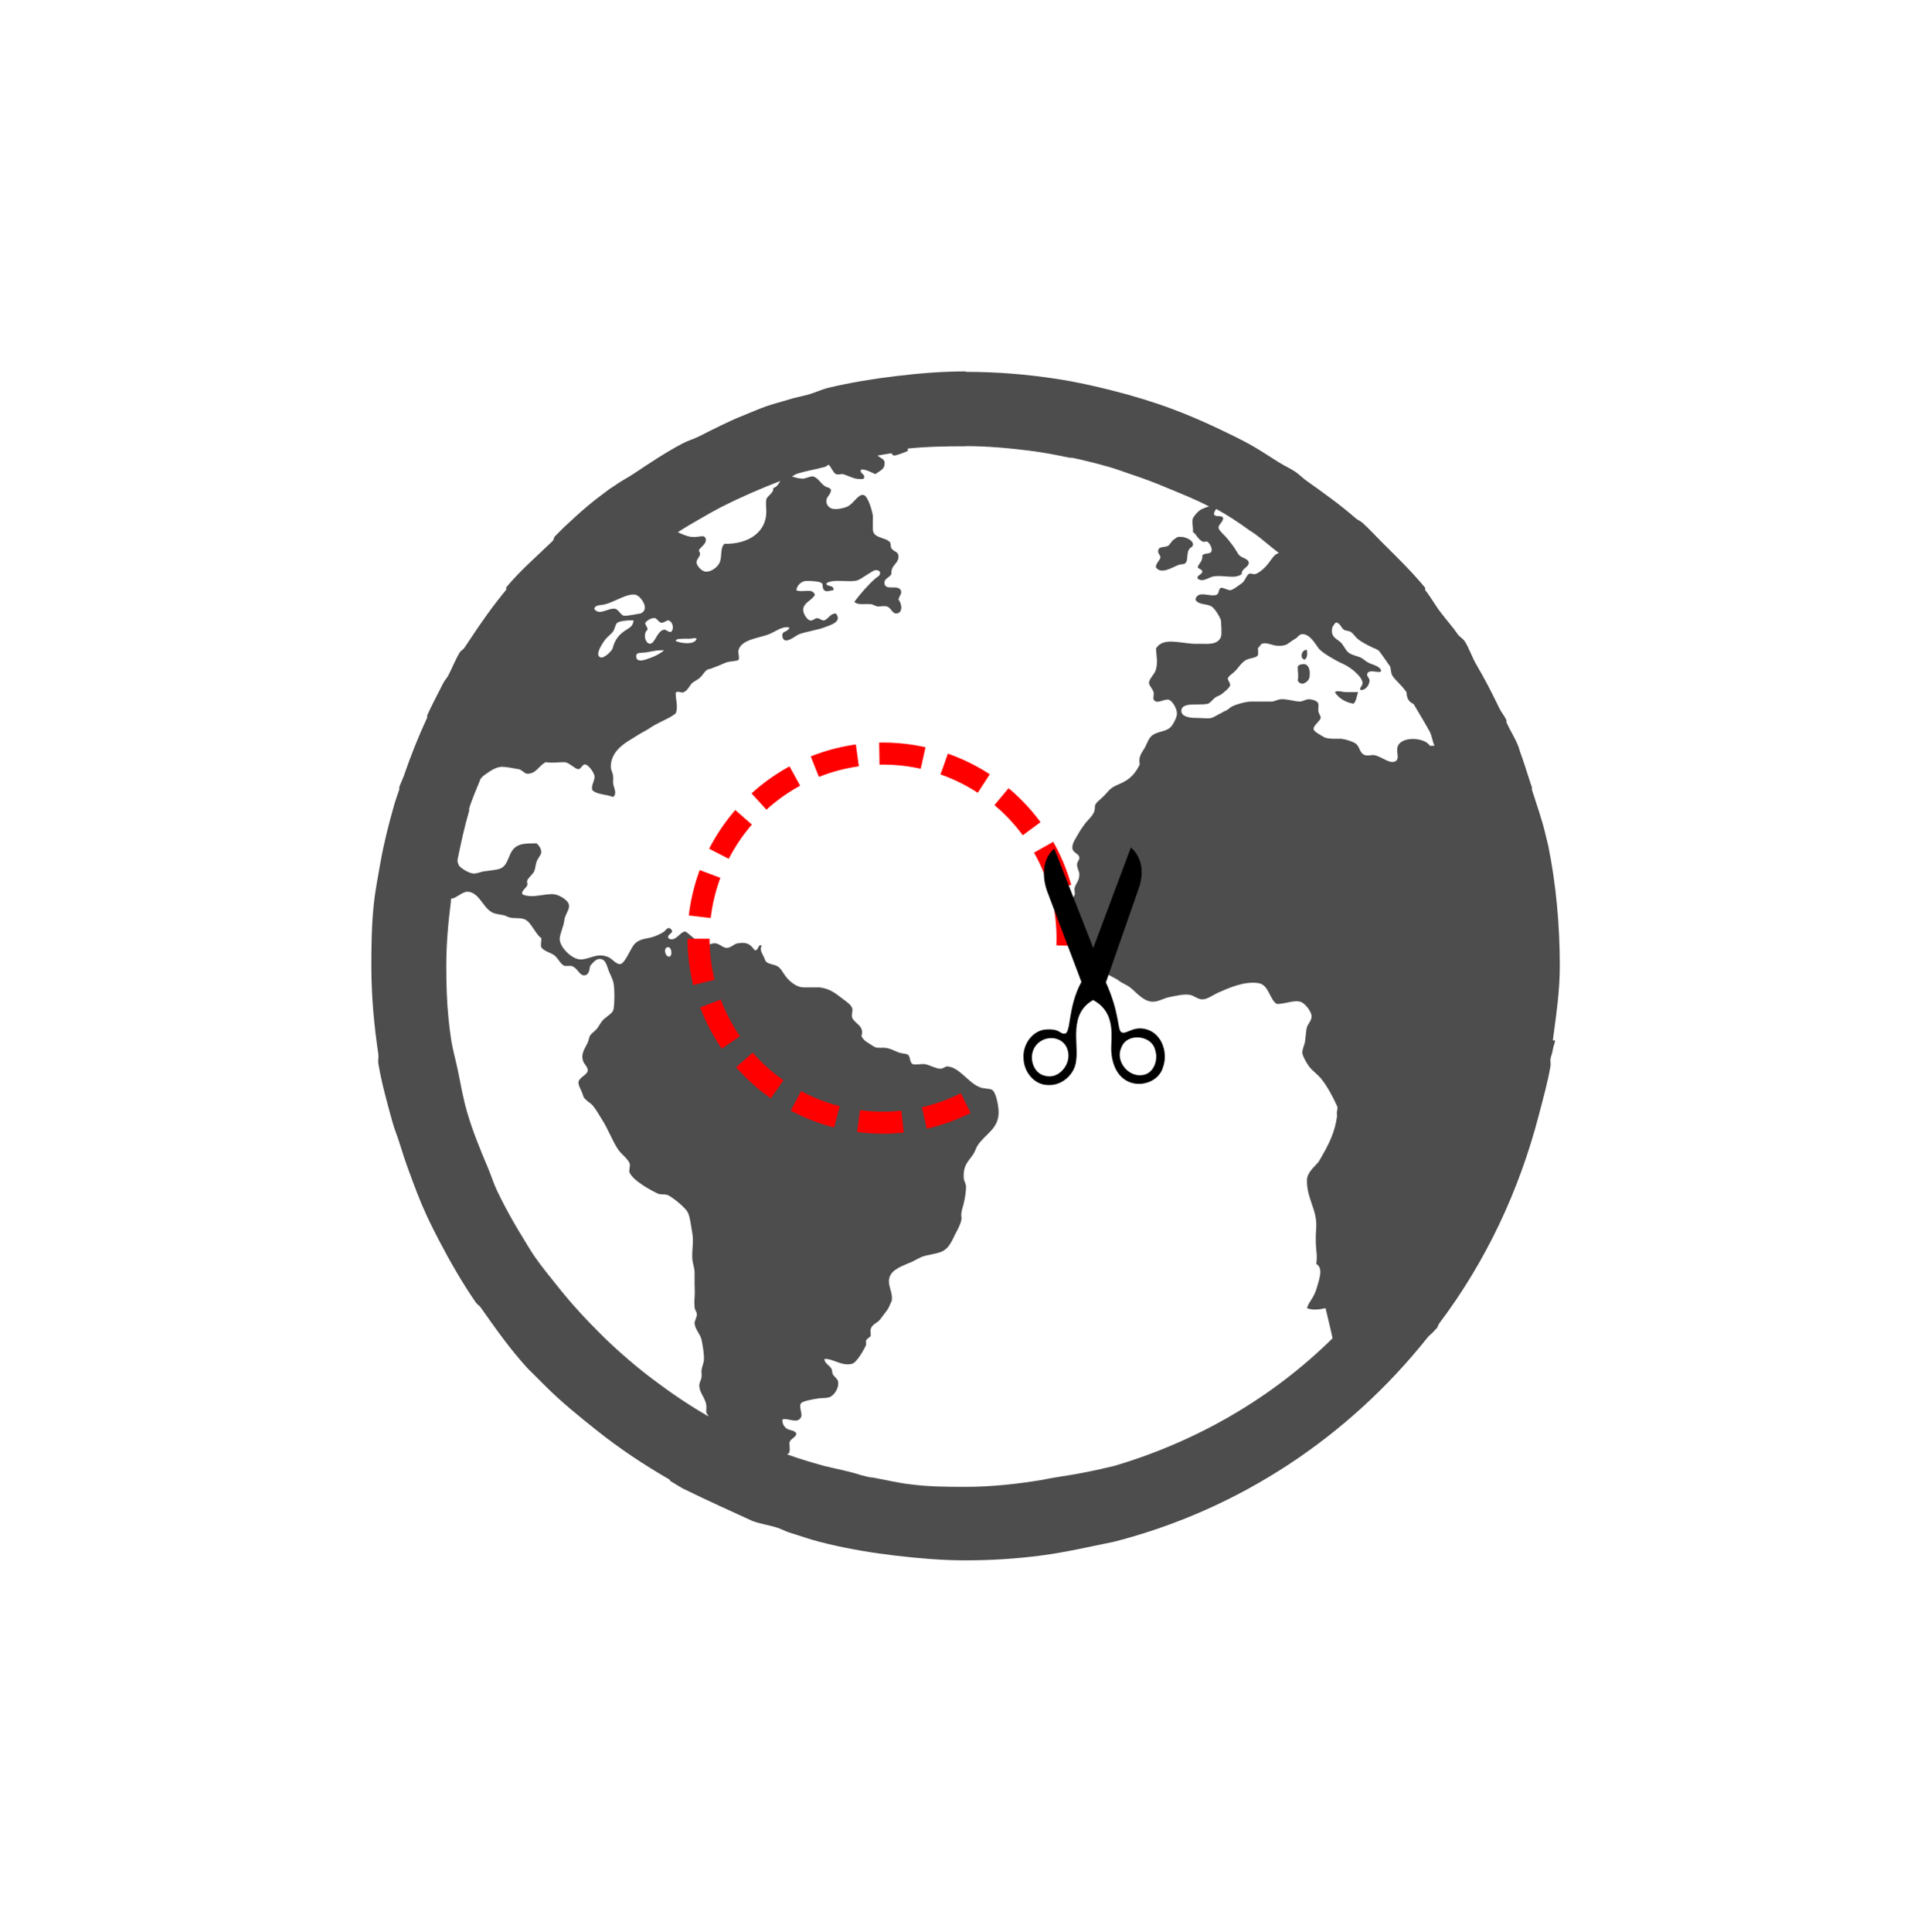 <?xml version="1.0" encoding="UTF-8" standalone="no"?>
<!--
This work, "cut-out from planet" is a derivative of
  - the globe icon "Antu_tag-places" (https://commons.wikimedia.org/wiki/File:Antu_tag-places.svg)
    from the Antü Plasma Suite by Fabián Alexis, used under CC BY-SA 3.0 unported
    and
  - "Scissors icon black" (https://commons.wikimedia.org/wiki/File:Scissors_icon_black.svg)
    by WikiMedia user "Inductiveload", used under public domain (or closest equivalent applicable) rights

"cut-out from planet" is licensed under CC BY-SA 4.0 international by HSR Hochschule für Technik Rapperswil
See https://creativecommons.org/licenses/by-sa/4.0/
-->

<svg
   xmlns:osb="http://www.openswatchbook.org/uri/2009/osb"
   xmlns:dc="http://purl.org/dc/elements/1.1/"
   xmlns:cc="http://creativecommons.org/ns#"
   xmlns:rdf="http://www.w3.org/1999/02/22-rdf-syntax-ns#"
   xmlns:svg="http://www.w3.org/2000/svg"
   xmlns="http://www.w3.org/2000/svg"
   height="26.007"
   width="26"
   version="1.1"
   id="svg3336"
   viewBox="0 0 26 26.007">
  <defs
     id="defs3342">
    <linearGradient
       osb:paint="solid"
       id="linearGradient5755">
      <stop
         id="stop5757"
         offset="0"
         style="stop-color:#000000;stop-opacity:1;" />
    </linearGradient>
    <linearGradient
       osb:paint="solid"
       id="linearGradient5720">
      <stop
         id="stop5722"
         offset="0"
         style="stop-color:#000000;stop-opacity:1;" />
    </linearGradient>
    <linearGradient
       osb:paint="solid"
       id="linearGradient5686">
      <stop
         id="stop5688"
         offset="0"
         style="stop-color:#000000;stop-opacity:1;" />
    </linearGradient>
  </defs>
  <path
     style="color:#000000;fill:#4d4d4d"
     id="path3338"
     d="M 13.005,5 C 12.686,5 12.377,5.026 12.067,5.063 11.763,5.099 11.453,5.15 11.161,5.219 11.067,5.241 10.976,5.286 10.88,5.313 10.796,5.336 10.713,5.35 10.63,5.376 10.525,5.409 10.416,5.435 10.317,5.47 10.21,5.508 10.11,5.553 10.004,5.595 9.798,5.678 9.607,5.777 9.41,5.876 9.339,5.912 9.261,5.932 9.191,5.97 8.961,6.091 8.75,6.233 8.535,6.376 8.453,6.431 8.365,6.474 8.285,6.532 8.252,6.556 8.224,6.57 8.191,6.595 8.097,6.666 8,6.737 7.91,6.814 7.803,6.903 7.7,7.001 7.597,7.095 7.565,7.125 7.535,7.159 7.503,7.189 7.492,7.2 7.483,7.209 7.472,7.22 7.456,7.236 7.457,7.267 7.441,7.283 7.231,7.487 7.002,7.682 6.816,7.908 6.811,7.909 6.821,7.933 6.816,7.939 6.635,8.159 6.473,8.387 6.316,8.627 6.295,8.659 6.274,8.688 6.253,8.721 6.238,8.745 6.206,8.758 6.19,8.784 6.13,8.882 6.089,8.993 6.034,9.097 6.016,9.13 5.989,9.158 5.971,9.191 5.896,9.337 5.821,9.481 5.752,9.629 5.748,9.63 5.756,9.652 5.752,9.66 5.635,9.913 5.53,10.174 5.439,10.441 5.42,10.494 5.394,10.544 5.376,10.597 c -0.003,0.001 0.003,0.022 0,0.031 C 5.356,10.69 5.332,10.753 5.313,10.816 5.24,11.073 5.173,11.33 5.125,11.597 5.091,11.789 5.051,11.994 5.031,12.191 5.004,12.456 5,12.733 5,13.004 c 0,0.404 0.036,0.8 0.094,1.188 0.006,0.041 -0.007,0.085 0,0.125 0.044,0.266 0.118,0.525 0.188,0.781 0.026,0.096 0.064,0.186 0.094,0.281 0.04,0.129 0.079,0.249 0.125,0.375 0.077,0.212 0.156,0.422 0.25,0.625 0.05,0.106 0.102,0.21 0.156,0.313 0.152,0.292 0.315,0.575 0.5,0.844 0.016,0.024 0.046,0.039 0.063,0.063 0.198,0.281 0.394,0.56 0.625,0.813 0.04,0.044 0.084,0.082 0.125,0.125 0.04,0.042 0.084,0.084 0.125,0.125 0.214,0.214 0.451,0.405 0.688,0.594 0.306,0.244 0.629,0.459 0.969,0.656 0.012,0.001 0.019,0.024 0.031,0.031 0.053,0.03 0.103,0.065 0.156,0.094 0.316,0.156 0.692,0.325 0.938,0.438 0.11,0.042 0.231,0.057 0.344,0.094 0.053,0.018 0.103,0.046 0.156,0.063 0.136,0.041 0.268,0.09 0.406,0.125 0.042,0.011 0.083,0.021 0.125,0.031 0.292,0.069 0.602,0.121 0.906,0.156 0.309,0.036 0.618,0.063 0.938,0.063 0.34,0 0.671,-0.021 1,-0.063 0.365,-0.048 0.681,-0.124 1,-0.188 1.698,-0.436 3.162,-1.421 4.219,-2.749 0.028,-0.035 0.067,-0.058 0.094,-0.094 0.009,-0.012 0.022,-0.02 0.031,-0.031 0.014,-0.018 0.018,-0.044 0.031,-0.063 0.623,-0.825 1.077,-1.78 1.344,-2.812 0.056,-0.217 0.118,-0.432 0.156,-0.656 0.005,-0.03 -0.005,-0.063 0,-0.094 0.006,-0.04 0.025,-0.079 0.031,-0.125 0.006,-0.043 0.026,-0.082 0.031,-0.125 l -0.031,0 c 0.044,-0.329 0.094,-0.659 0.094,-1 0,-0.552 -0.05,-1.103 -0.156,-1.624 -0.009,-0.043 -0.022,-0.082 -0.031,-0.125 -0.046,-0.208 -0.124,-0.423 -0.188,-0.625 -0.003,-10e-4 0.003,-0.022 0,-0.031 C 20.615,10.564 20.609,10.546 20.596,10.508 20.557,10.389 20.515,10.25 20.471,10.133 20.459,10.101 20.453,10.069 20.44,10.039 20.397,9.93 20.332,9.833 20.284,9.726 c -0.002,0 0.002,-0.026 0,-0.031 C 20.259,9.641 20.216,9.592 20.19,9.539 20.092,9.336 19.992,9.139 19.877,8.945 19.819,8.847 19.783,8.728 19.721,8.632 19.697,8.596 19.652,8.574 19.627,8.538 19.56,8.439 19.48,8.353 19.408,8.257 19.328,8.157 19.268,8.041 19.189,7.944 19.184,7.943 19.194,7.919 19.189,7.913 19.017,7.704 18.819,7.51 18.626,7.319 18.533,7.227 18.442,7.125 18.345,7.038 18.317,7.013 18.28,7 18.251,6.975 18.042,6.793 17.821,6.635 17.595,6.475 17.54,6.437 17.494,6.387 17.439,6.35 17.369,6.304 17.291,6.269 17.22,6.225 17.085,6.141 16.954,6.051 16.814,5.975 16.691,5.908 16.566,5.848 16.439,5.787 16.225,5.685 16.007,5.589 15.783,5.506 15.517,5.407 15.249,5.326 14.97,5.256 14.725,5.194 14.473,5.138 14.22,5.1 13.823,5.039 13.415,5.006 13.001,5.006 m 0,1 c 0.299,0 0.585,0.027 0.875,0.063 0.18,0.023 0.355,0.058 0.531,0.094 10e-4,0 0.021,0 0.031,0 0.166,0.035 0.338,0.079 0.5,0.125 0.096,0.027 0.187,0.063 0.281,0.094 0.172,0.057 0.334,0.117 0.5,0.188 0.194,0.08 0.379,0.153 0.563,0.25 -0.031,10e-4 -0.063,0.021 -0.094,0.031 -0.047,0.017 -0.113,0.096 -0.125,0.125 -0.02,0.048 0.005,0.115 0,0.188 0.038,0.017 0.06,0.089 0.125,0.125 0.025,0.014 0.041,-10e-4 0.063,0 0.038,0.021 0.07,0.087 0.063,0.125 -0.011,0.055 -0.088,0.022 -0.125,0.063 0.006,0.078 -0.043,0.105 -0.063,0.156 0.012,0.033 0.057,0.024 0.063,0.063 C 16.182,7.739 16.11,7.745 16.126,7.79 16.198,7.846 16.277,7.768 16.345,7.759 16.494,7.74 16.628,7.8 16.72,7.728 16.708,7.657 16.821,7.636 16.814,7.572 16.808,7.524 16.724,7.511 16.689,7.478 16.67,7.46 16.649,7.419 16.626,7.384 16.6,7.344 16.562,7.297 16.532,7.259 16.493,7.207 16.407,7.142 16.407,7.103 16.407,7.058 16.459,7.04 16.47,6.978 c -0.012,-0.057 -0.117,0 -0.125,-0.063 0.002,-0.019 0.021,-0.051 0.031,-0.063 0.15,0.082 0.298,0.179 0.438,0.281 0.032,0.021 0.062,0.041 0.094,0.063 0.108,0.081 0.207,0.17 0.313,0.25 -0.067,0.012 -0.101,0.09 -0.156,0.156 -0.038,0.046 -0.099,0.101 -0.156,0.125 -0.028,0.012 -0.068,-0.016 -0.094,0 -0.037,0.025 -0.051,0.096 -0.094,0.125 -0.031,0.021 -0.124,0.094 -0.156,0.094 -0.038,1e-4 -0.098,-0.04 -0.125,-0.031 -0.04,0.013 -0.017,0.077 -0.063,0.094 -0.088,0.031 -0.25,-0.069 -0.281,0.063 0.038,0.076 0.153,0.051 0.219,0.094 0.042,0.026 0.114,0.143 0.125,0.188 10e-4,0.038 0.015,0.179 0,0.219 -0.041,0.106 -0.159,0.097 -0.281,0.094 -0.034,-10e-5 -0.063,0 -0.094,0 -0.207,-0.014 -0.407,-0.085 -0.5,0.063 0.007,0.113 0.025,0.183 0,0.281 -0.018,0.072 -0.097,0.125 -0.094,0.188 0.002,0.032 0.055,0.082 0.063,0.125 0.005,0.023 -0.011,0.073 0,0.094 0.034,0.066 0.127,-10e-4 0.188,0 0.059,0.001 0.126,0.121 0.125,0.188 -10e-5,0.046 -0.033,0.112 -0.063,0.156 -0.058,0.089 -0.167,0.077 -0.25,0.125 -0.07,0.039 -0.084,0.119 -0.125,0.188 -0.044,0.074 -0.081,0.111 -0.063,0.219 -0.06,0.118 -0.126,0.194 -0.25,0.25 -0.037,0.017 -0.092,0.039 -0.125,0.063 -0.027,0.019 -0.056,0.051 -0.094,0.094 -0.047,0.052 -0.1,0.085 -0.125,0.125 -0.019,0.031 -0.001,0.084 -0.031,0.125 -0.029,0.056 -0.088,0.1 -0.125,0.156 -0.017,0.026 -0.043,0.059 -0.063,0.094 -0.042,0.077 -0.101,0.151 -0.094,0.219 0.007,0.066 0.089,0.068 0.094,0.125 0.004,0.032 -0.033,0.059 -0.031,0.094 10e-5,0.051 0.027,0.086 0.031,0.125 0.001,0.099 -0.044,0.12 -0.063,0.188 -0.009,0.032 0.008,0.068 0,0.094 -0.016,0.05 -0.093,0.098 -0.094,0.156 -10e-5,0.042 0.059,0.097 0.063,0.156 0.002,0.04 -0.038,0.057 -0.031,0.094 0.014,0.073 0.162,0.162 0.219,0.219 0.075,0.075 0.155,0.139 0.188,0.219 0.027,0.067 0.041,0.168 0.094,0.219 0.039,0.037 0.106,0.054 0.156,0.094 0.047,0.036 0.107,0.055 0.156,0.094 0.081,0.064 0.183,0.197 0.313,0.188 0.068,-10e-4 0.142,-0.05 0.219,-0.063 0.079,-0.014 0.17,-0.039 0.25,-0.031 0.061,10e-4 0.124,0.066 0.188,0.063 0.067,0 0.143,-0.061 0.219,-0.094 0.132,-0.057 0.339,-0.153 0.531,-0.125 0.146,0.021 0.149,0.217 0.25,0.281 0.118,10e-4 0.219,-0.054 0.313,-0.031 0.07,0.017 0.149,0.132 0.156,0.188 0.007,0.058 -0.054,0.121 -0.063,0.156 -0.018,0.078 -0.017,0.169 -0.031,0.219 -0.011,0.038 -0.032,0.086 -0.031,0.125 0,0.035 0.058,0.142 0.094,0.188 0.044,0.056 0.103,0.096 0.156,0.156 0.087,0.109 0.155,0.236 0.219,0.375 0.017,0.037 -0.016,0.077 0,0.125 -0.029,0.224 -0.103,0.377 -0.25,0.625 -0.069,0.08 -0.158,0.15 -0.156,0.25 -0.005,0.24 0.136,0.393 0.125,0.625 -0.024,0.312 0.024,0.333 0,0.5 0.105,0.053 0.031,0.233 0,0.344 -0.045,0.132 -0.1,0.162 -0.125,0.25 0.071,0.031 0.171,0.019 0.25,0 0,0 0.096,0.401 0.094,0.406 -0.807,0.797 -1.819,1.387 -2.938,1.718 -0.55,0.133 -0.713,0.133 -0.969,0.188 -0.334,0.055 -0.683,0.094 -1.031,0.094 -0.243,0 -0.483,-0.001 -0.719,-0.031 -0.182,-0.018 -0.354,-0.062 -0.531,-0.094 -0.053,-0.001 -0.104,-0.02 -0.156,-0.031 -0.163,-0.055 -0.351,-0.088 -0.5,-0.125 -0.17,-0.048 -0.335,-0.096 -0.5,-0.156 0.014,-0.013 0.027,-0.011 0.031,-0.031 0.009,-0.04 0.002,-0.062 0,-0.125 0.015,-0.065 0.08,-0.058 0.094,-0.125 -0.028,-0.048 -0.083,-0.038 -0.125,-0.063 -0.041,-0.024 -0.068,-0.074 -0.063,-0.125 0.07,-0.029 0.2,0.066 0.25,-0.031 0.025,-0.046 -0.034,-0.141 0,-0.188 0.023,-0.031 0.169,-0.055 0.219,-0.063 0.071,-0.012 0.148,-0.001 0.188,-0.031 0.044,-0.029 0.101,-0.105 0.094,-0.188 -0.004,-0.039 -0.033,-0.059 -0.063,-0.094 -0.025,-0.029 -0.013,-0.066 -0.031,-0.094 -0.031,-0.047 -0.08,-0.058 -0.094,-0.125 0.096,-0.019 0.236,0.102 0.375,0.063 0.066,-0.019 0.157,-0.188 0.188,-0.25 0.001,-0.019 -10e-4,-0.04 0,-0.063 0.012,-0.026 0.059,-0.049 0.063,-0.063 10e-4,-0.036 -0.008,-0.071 0,-0.094 0.024,-0.068 0.085,-0.075 0.125,-0.125 0.03,-0.038 0.065,-0.087 0.094,-0.125 0.031,-0.041 0.042,-0.089 0.063,-0.125 0.02,-0.122 -0.06,-0.206 -0.031,-0.313 0.032,-0.12 0.196,-0.165 0.313,-0.219 0.04,-0.019 0.092,-0.05 0.125,-0.063 0.08,-0.028 0.176,-0.036 0.25,-0.063 0.125,-0.046 0.157,-0.167 0.219,-0.281 0.029,-0.054 0.057,-0.118 0.063,-0.156 0.005,-0.035 -0.007,-0.053 0,-0.094 0.006,-0.04 0.02,-0.081 0.031,-0.125 0.014,-0.058 0.031,-0.154 0.031,-0.219 0,-0.053 -0.029,-0.078 -0.031,-0.125 -0.009,-0.173 0.061,-0.218 0.125,-0.313 0.032,-0.047 0.04,-0.091 0.063,-0.125 0.108,-0.161 0.295,-0.226 0.281,-0.469 -0.005,-0.08 -0.035,-0.256 -0.094,-0.281 -0.034,-0.015 -0.107,-0.011 -0.156,-0.031 -0.158,-0.059 -0.274,-0.269 -0.438,-0.281 -0.035,0 -0.055,0.031 -0.094,0.031 -0.065,0 -0.147,-0.053 -0.219,-0.063 -0.046,-10e-4 -0.129,0.013 -0.156,0 -0.042,-0.02 -0.029,-0.102 -0.063,-0.125 -0.027,-0.018 -0.084,-0.015 -0.125,-0.031 -0.066,-0.025 -0.112,-0.056 -0.188,-0.063 -0.023,-10e-5 -0.067,0 -0.094,0 -0.042,-10e-4 -0.086,-0.04 -0.125,-0.063 -0.048,-0.029 -0.074,-0.052 -0.094,-0.094 0.044,-0.144 -0.096,-0.167 -0.125,-0.25 -0.014,-0.039 0.013,-0.09 0,-0.125 -0.017,-0.05 -0.071,-0.084 -0.125,-0.125 -0.097,-0.074 -0.174,-0.139 -0.313,-0.156 -0.061,-10e-4 -0.145,0 -0.219,0 -0.078,-10e-4 -0.161,-0.058 -0.219,-0.125 -0.056,-0.065 -0.076,-0.125 -0.125,-0.156 -0.047,-0.03 -0.124,-0.031 -0.156,-0.063 C 10.303,12.935 10.3,12.918 10.286,12.886 10.263,12.838 10.225,12.788 10.255,12.73 10.202,12.703 10.22,12.802 10.161,12.793 10.109,12.719 10.06,12.678 9.942,12.699 9.888,12.7 9.849,12.759 9.786,12.762 9.734,12.762 9.698,12.709 9.63,12.699 9.578,12.698 9.51,12.735 9.474,12.73 9.417,12.719 9.401,12.671 9.349,12.636 9.311,12.611 9.245,12.541 9.224,12.542 9.157,12.542 9.098,12.685 9.005,12.636 8.96,12.579 9.09,12.565 9.036,12.511 8.996,12.47 8.975,12.512 8.942,12.542 8.905,12.567 8.858,12.589 8.817,12.605 8.725,12.639 8.67,12.63 8.598,12.668 8.532,12.702 8.511,12.756 8.473,12.824 8.442,12.88 8.394,12.977 8.348,12.98 8.292,12.98 8.242,12.908 8.192,12.886 8.039,12.82 7.944,12.916 7.817,12.917 7.699,12.917 7.53,12.746 7.536,12.636 7.54,12.569 7.59,12.47 7.599,12.386 7.605,12.32 7.661,12.259 7.662,12.198 7.662,12.117 7.527,12.051 7.474,12.042 c -0.125,-0.023 -0.295,0.061 -0.438,0 -0.027,-0.045 0.047,-0.081 0.063,-0.125 0.009,-0.025 -0.009,-0.034 0,-0.063 0.016,-0.042 0.074,-0.08 0.094,-0.125 0.015,-0.034 0.016,-0.082 0.031,-0.125 0.017,-0.049 0.059,-0.091 0.063,-0.125 0.005,-0.045 -0.027,-0.095 -0.063,-0.125 -0.111,0.001 -0.187,0 -0.25,0.031 -0.144,0.066 -0.106,0.266 -0.25,0.313 -0.05,0.016 -0.133,0.021 -0.188,0.031 C 6.489,11.73 6.429,11.761 6.38,11.76 6.322,11.76 6.227,11.703 6.192,11.666 6.183,11.665 6.168,11.63 6.161,11.603 c 0.002,-10e-4 -0.002,-0.021 0,-0.031 0.046,-0.223 0.093,-0.444 0.156,-0.656 0.003,-0.001 -0.003,-0.022 0,-0.031 0.042,-0.139 0.103,-0.27 0.156,-0.406 0.013,-10e-4 0.019,-0.023 0.031,-0.031 0.077,-0.053 0.156,-0.119 0.25,-0.125 0.057,0 0.164,0.02 0.219,0.031 0.05,0.001 0.082,0.059 0.125,0.063 0.123,10e-4 0.149,-0.103 0.25,-0.156 0.104,0.015 0.156,-10e-4 0.25,0 0.064,0.001 0.138,0.09 0.188,0.094 0.042,0 0.053,-0.069 0.094,-0.063 0.04,10e-4 0.119,0.108 0.125,0.156 0.007,0.06 -0.048,0.122 -0.031,0.188 0.063,0.064 0.191,0.056 0.281,0.094 0.059,-0.048 0.009,-0.118 0,-0.188 -0.002,-0.031 0.004,-0.066 0,-0.094 C 8.249,10.4 8.224,10.364 8.224,10.323 8.224,10.133 8.378,10.023 8.505,9.948 8.56,9.915 8.613,9.879 8.661,9.854 8.728,9.82 8.761,9.791 8.817,9.76 8.918,9.703 9.019,9.668 9.098,9.604 c 0.037,-0.086 -0.004,-0.196 0,-0.281 0.037,-0.022 0.055,0 0.094,0 C 9.253,9.31 9.282,9.232 9.317,9.198 9.337,9.178 9.386,9.155 9.411,9.135 9.472,9.087 9.483,9.031 9.536,9.01 9.555,9.009 9.6,8.993 9.63,8.979 9.67,8.968 9.722,8.939 9.786,8.916 9.828,8.902 9.926,8.901 9.942,8.885 9.962,8.865 9.936,8.79 9.942,8.76 9.974,8.609 10.214,8.592 10.348,8.541 c 0.094,-0.036 0.178,-0.114 0.281,-0.094 -0.02,0.072 -0.11,0.038 -0.094,0.125 0.023,0.121 0.176,-0.013 0.219,-0.031 0.081,-0.034 0.237,-0.055 0.344,-0.094 0.094,-0.034 0.245,-0.08 0.156,-0.188 -0.074,0 -0.092,0.066 -0.156,0.094 -0.044,10e-4 -0.056,-0.027 -0.094,-0.031 -0.036,0 -0.057,0.038 -0.094,0.031 -0.037,-10e-4 -0.088,-0.082 -0.094,-0.125 -0.015,-0.111 0.11,-0.136 0.156,-0.219 -0.03,-0.101 -0.166,-0.024 -0.25,-0.063 0.009,-0.06 0.055,-0.114 0.125,-0.125 0.057,-10e-4 0.185,0.001 0.219,0.031 0.02,0.017 0,0.066 0.031,0.094 0.034,0.031 0.081,0.001 0.125,0 0.016,-0.076 -0.106,-0.043 -0.094,-0.094 0.09,-0.059 0.265,-0.016 0.375,-0.031 0.063,-10e-4 0.131,-0.062 0.188,-0.094 0.054,-0.03 0.099,-0.081 0.156,-0.031 0.016,0.054 -0.032,0.066 -0.063,0.094 -0.102,0.091 -0.202,0.207 -0.281,0.313 0.049,0.048 0.136,0.022 0.219,0.031 0.032,0 0.06,0.025 0.094,0.031 0.04,0.001 0.094,-0.012 0.125,0 0.056,0.014 0.07,0.094 0.125,0.094 0.091,0 0.083,-0.125 0.031,-0.188 C 12.113,8.008 12.15,7.991 12.128,7.946 12.087,7.864 11.917,7.96 11.909,7.852 11.904,7.785 11.979,7.777 12.003,7.727 11.992,7.598 12.109,7.592 12.097,7.477 12.091,7.429 12.037,7.428 12.003,7.383 11.986,7.36 12.002,7.307 11.972,7.289 11.902,7.23 11.762,7.245 11.753,7.133 11.749,7.067 11.754,7.018 11.753,6.945 11.744,6.878 11.687,6.677 11.628,6.664 11.553,6.648 11.499,6.778 11.409,6.82 11.36,6.843 11.27,6.86 11.221,6.851 11.189,6.85 11.132,6.819 11.127,6.757 11.121,6.687 11.177,6.675 11.19,6.601 11.179,6.557 11.139,6.572 11.096,6.538 11.047,6.501 11.005,6.422 10.94,6.413 c -0.033,0 -0.093,0.029 -0.125,0.031 -0.06,0 -0.106,-0.015 -0.156,-0.031 0.021,-0.001 0.041,-0.024 0.063,-0.031 0.122,-0.042 0.25,-0.059 0.375,-0.094 0.022,-0.001 0.041,-0.025 0.063,-0.031 0.031,0.033 0.056,0.103 0.094,0.125 0.025,0.014 0.063,-10e-4 0.094,0 0.098,0.03 0.174,0.085 0.281,0.063 C 11.666,6.38 11.555,6.371 11.598,6.32 11.67,6.321 11.73,6.36 11.786,6.383 11.863,6.327 11.914,6.317 11.911,6.227 11.911,6.181 11.849,6.164 11.817,6.133 11.88,6.122 11.941,6.111 12.005,6.102 c 0.005,0.017 0.021,0.03 0.031,0.031 0.038,0.001 0.165,-0.051 0.188,-0.063 0.004,0 -0.006,-0.027 0,-0.031 0.253,-0.027 0.521,-0.031 0.781,-0.031 m -2.5,0.469 c -0.023,0.043 -0.047,0.079 -0.094,0.094 0.012,0.065 -0.084,0.105 -0.094,0.156 -0.006,0.035 -0.002,0.094 0,0.125 0.02,0.319 -0.251,0.477 -0.563,0.469 C 9.693,7.379 9.725,7.491 9.691,7.571 9.663,7.638 9.571,7.702 9.503,7.696 9.453,7.696 9.378,7.617 9.378,7.571 9.378,7.514 9.459,7.48 9.409,7.415 9.416,7.371 9.515,7.329 9.503,7.259 9.491,7.185 9.407,7.24 9.315,7.228 9.263,7.227 9.182,7.191 9.127,7.165 9.228,7.098 9.332,7.039 9.44,6.977 9.534,6.921 9.625,6.872 9.721,6.821 9.973,6.694 10.243,6.577 10.502,6.477 m 5.374,0.75 c -0.027,0 -0.04,0.018 -0.063,0.031 -0.051,0.031 -0.054,0.079 -0.094,0.094 -0.054,0.021 -0.117,10e-4 -0.125,0.063 -0.006,0.041 0.033,0.055 0.031,0.094 -0.02,0.049 -0.053,0.066 -0.063,0.125 0.068,0.11 0.229,-0.001 0.313,-0.031 0.038,-0.011 0.073,0 0.094,-0.031 C 15.992,7.537 15.982,7.467 16,7.416 16.019,7.36 16.069,7.373 16.063,7.322 16.057,7.272 15.957,7.22 15.875,7.228 M 8.563,8.009 C 8.624,8.025 8.759,8.202 8.626,8.259 8.613,8.26 8.439,8.295 8.407,8.29 8.361,8.289 8.329,8.204 8.282,8.196 8.19,8.18 8.064,8.297 8.001,8.196 8.017,8.137 8.087,8.153 8.157,8.133 8.282,8.099 8.455,7.98 8.563,8.008 m 0.25,0.313 c 0.031,0 0.056,0.059 0.094,0.063 0.036,0 0.072,-0.036 0.094,-0.031 C 9.057,8.368 9.085,8.468 9.032,8.509 8.988,8.509 8.971,8.472 8.938,8.478 8.847,8.494 8.818,8.671 8.75,8.666 8.686,8.665 8.654,8.525 8.719,8.478 8.721,8.438 8.686,8.424 8.688,8.384 8.708,8.359 8.76,8.318 8.813,8.321 M 8.5,8.352 c 0.019,10e-5 0.024,0 0.031,0 C 8.522,8.423 8.492,8.443 8.437,8.477 8.342,8.534 8.28,8.605 8.249,8.727 8.24,8.763 8.138,8.861 8.093,8.852 7.987,8.83 8.131,8.632 8.156,8.602 8.183,8.569 8.218,8.546 8.25,8.508 8.28,8.471 8.283,8.403 8.313,8.383 8.345,8.361 8.445,8.35 8.501,8.352 M 18,8.383 c 0.048,0.013 0.058,0.069 0.094,0.094 0.027,0.018 0.064,0.012 0.094,0.031 0.035,0.022 0.054,0.06 0.094,0.094 0.056,0.047 0.14,0.088 0.219,0.125 0.016,10e-4 0.044,0.023 0.063,0.031 0.055,0.071 0.104,0.145 0.156,0.219 0.006,0.04 0.012,0.099 0.031,0.125 0.052,0.071 0.131,0.132 0.188,0.219 -10e-5,0.083 0.036,0.133 0.094,0.156 0.073,0.124 0.149,0.248 0.219,0.375 0.029,0.058 0.035,0.129 0.063,0.188 -0.021,0 -0.043,0.001 -0.063,0 -0.066,-0.116 -0.409,-0.139 -0.438,0.031 -0.013,0.075 0.049,0.175 -0.063,0.188 -0.071,10e-4 -0.153,-0.073 -0.25,-0.094 -0.04,-10e-4 -0.094,0.014 -0.125,0 -0.073,-0.025 -0.062,-0.112 -0.125,-0.156 -0.036,-0.025 -0.13,-0.056 -0.188,-0.063 -0.036,0 -0.056,0 -0.094,0 C 17.924,9.945 17.851,9.945 17.813,9.915 17.777,9.893 17.697,9.853 17.688,9.821 17.674,9.772 17.778,9.707 17.782,9.665 17.784,9.634 17.759,9.62 17.751,9.571 17.746,9.542 17.757,9.497 17.751,9.477 17.75,9.443 17.68,9.415 17.626,9.414 c -0.048,0 -0.084,0.03 -0.125,0.031 -0.059,10e-5 -0.177,-0.037 -0.25,-0.031 -0.044,0 -0.084,0.028 -0.125,0.031 -0.116,10e-4 -0.191,-10e-4 -0.281,0 -0.066,0 -0.189,0.034 -0.25,0.063 -0.031,0.014 -0.054,0.043 -0.094,0.063 -0.018,10e-4 -0.039,0.021 -0.063,0.031 -0.038,0.017 -0.089,0.053 -0.125,0.063 -0.052,0.013 -0.124,0 -0.219,0 -0.068,0 -0.187,-0.014 -0.188,-0.094 -10e-5,-0.123 0.227,-0.072 0.344,-0.094 0.044,-10e-4 0.073,-0.063 0.125,-0.094 0.025,-0.015 0.039,-0.015 0.063,-0.031 0.04,-0.028 0.119,-0.093 0.125,-0.125 0.006,-0.03 -0.035,-0.072 -0.031,-0.094 0.005,-0.028 0.057,-0.058 0.094,-0.094 0.056,-0.055 0.087,-0.12 0.156,-0.156 0.047,-0.025 0.135,-0.024 0.156,-0.063 0.005,-0.043 -10e-5,-0.055 0,-0.094 0.029,-0.027 0.038,-0.058 0.063,-0.063 0.072,-0.016 0.135,0.035 0.219,0.031 0.036,0 0.086,-0.001 0.125,-0.031 0.033,-0.022 0.062,-0.045 0.094,-0.063 0.035,-0.018 0.051,-0.059 0.094,-0.063 0.105,-0.001 0.171,0.124 0.219,0.188 0.04,0.053 0.153,0.119 0.219,0.156 0.037,0.021 0.084,0.045 0.125,0.063 0.087,0.039 0.247,0.165 0.25,0.25 0.002,0.042 -0.038,0.054 -0.031,0.094 C 18.381,9.299 18.438,9.229 18.44,9.163 18.44,9.122 18.401,9.113 18.409,9.069 18.44,9.003 18.557,9.068 18.597,9.038 18.59,8.963 18.473,8.952 18.409,8.913 18.375,8.892 18.351,8.865 18.315,8.85 18.263,8.829 18.199,8.818 18.159,8.787 18.121,8.758 18.102,8.707 18.065,8.662 18.011,8.598 17.907,8.589 17.94,8.443 17.956,8.421 17.977,8.374 18.003,8.38 m -8.812,0.219 0.094,0 c 0.034,10e-5 0.08,-0.018 0.094,0 C 9.357,8.687 9.167,8.662 9.098,8.63 9.102,8.597 9.148,8.603 9.192,8.599 M 8.879,8.755 c 0.023,0 0.039,-0.001 0.063,0 C 8.88,8.807 8.798,8.847 8.692,8.88 8.641,8.896 8.576,8.905 8.567,8.849 8.556,8.78 8.614,8.793 8.661,8.786 8.719,8.785 8.811,8.757 8.88,8.755 m 8.687,0 c -0.043,0.014 -0.066,0.113 0,0.125 0.031,-0.018 0.039,-0.068 0.031,-0.125 -0.017,-0.018 -0.017,0 -0.031,0 m -0.031,0.188 c -0.021,0.001 -0.04,0.001 -0.063,0.031 10e-5,0.075 0.015,0.123 0,0.188 0.043,0.082 0.134,0.026 0.156,-0.031 0.026,-0.139 -0.03,-0.205 -0.094,-0.188 m 0.438,0.375 c 0.049,0.08 0.141,0.137 0.25,0.156 0.04,-0.03 0.044,-0.105 0.063,-0.156 -0.047,10e-5 -0.097,0 -0.156,0 -0.059,0 -0.122,-0.028 -0.156,0 M 6.287,12.005 c 0.164,-0.001 0.212,0.216 0.344,0.281 0.033,0.017 0.082,0.022 0.125,0.031 0.035,10e-4 0.061,0.02 0.094,0.031 0.071,0.024 0.162,10e-4 0.219,0.031 0.085,0.038 0.146,0.207 0.219,0.25 0.004,0.043 -0.013,0.093 0,0.125 0.035,0.047 0.099,0.064 0.156,0.094 0.068,0.037 0.092,0.127 0.156,0.156 0.022,0.001 0.059,-10e-4 0.094,0 0.088,0.027 0.112,0.147 0.188,0.125 0.05,-0.014 0.055,-0.078 0.063,-0.125 0.033,-0.036 0.074,-0.093 0.125,-0.094 0.083,0 0.095,0.075 0.125,0.156 0.017,0.046 0.051,0.108 0.063,0.156 0.021,0.083 0.017,0.325 0,0.375 -0.021,0.061 -0.106,0.089 -0.156,0.156 -0.024,0.031 -0.044,0.071 -0.063,0.094 -0.032,0.04 -0.069,0.057 -0.094,0.094 -0.014,0.021 -0.018,0.066 -0.031,0.094 -0.04,0.085 -0.096,0.148 -0.063,0.25 0.014,0.042 0.062,0.076 0.063,0.125 0,0.058 -0.115,0.093 -0.125,0.156 -0.007,0.047 0.048,0.126 0.063,0.188 0.011,0.047 0.097,0.094 0.125,0.125 0.047,0.053 0.082,0.121 0.125,0.188 0.085,0.13 0.136,0.28 0.219,0.406 0.043,0.066 0.127,0.119 0.156,0.188 0.015,0.035 -0.014,0.094 0,0.125 0.048,0.108 0.266,0.228 0.375,0.281 0.051,0.025 0.11,0 0.156,0.031 0.071,0.039 0.214,0.157 0.25,0.219 0.032,0.056 0.047,0.193 0.063,0.281 0.021,0.117 -0.005,0.217 0,0.344 0.004,0.069 0.03,0.119 0.031,0.188 0,0.024 10e-5,0.07 0,0.094 -0.002,0.083 0.007,0.166 0,0.25 -0.004,0.046 -0.003,0.087 0,0.125 0.004,0.041 0.028,0.057 0.031,0.094 0.002,0.039 -0.035,0.095 -0.031,0.125 0.009,0.084 0.077,0.142 0.094,0.219 0.013,0.061 0.039,0.208 0.031,0.281 -0.005,0.039 -0.025,0.083 -0.031,0.125 -0.004,0.033 0.005,0.062 0,0.094 -0.006,0.047 -0.034,0.081 -0.031,0.125 0.006,0.09 0.08,0.16 0.094,0.25 0.005,0.03 -10e-5,0.065 0,0.094 10e-5,0.027 0.023,0.038 0.031,0.063 C 9.277,18.919 9.031,18.751 8.79,18.569 8.561,18.396 8.339,18.205 8.134,18.006 8.133,18.005 8.113,17.985 8.103,17.975 7.896,17.771 7.689,17.547 7.509,17.319 7.405,17.187 7.291,17.052 7.196,16.913 7.14,16.83 7.092,16.749 7.04,16.663 7.008,16.612 6.977,16.559 6.946,16.507 6.857,16.354 6.773,16.199 6.696,16.038 6.647,15.937 6.615,15.83 6.571,15.725 6.466,15.477 6.366,15.236 6.29,14.975 6.236,14.79 6.204,14.604 6.165,14.412 6.135,14.266 6.092,14.123 6.071,13.974 6.06,13.893 6.048,13.806 6.04,13.724 6.016,13.489 6.009,13.247 6.009,13.005 c 0,-0.302 0.026,-0.584 0.063,-0.875 10e-5,-0.001 -10e-5,-0.021 0,-0.031 0.063,0 0.149,-0.092 0.219,-0.094 m 2.688,0.75 C 9.043,12.726 9.063,12.872 9.01,12.88 8.96,12.881 8.93,12.778 8.979,12.755" />
  <path
     d="M 13.003,14.851 A 2.484,2.484 0 0 1 10.04,14.289 2.484,2.484 0 0 1 9.803,11.282 2.484,2.484 0 0 1 12.641,10.262 2.484,2.484 0 0 1 14.372,12.732"
     id="path6120"
     style="opacity:1;fill:none;fill-opacity:1;fill-rule:nonzero;stroke:#ff0000;stroke-width:0.297;stroke-miterlimit:4;stroke-dasharray:0.594, 0.297;stroke-dashoffset:0;stroke-opacity:1" />
  <g
     transform="matrix(0,-0.174,0.174,0,-163.219,23.579)"
     id="layer1">
    <g
       transform="matrix(4.261,-1.235,1.235,4.261,-1337.766,-2994.974)"
       id="g4593">
      <path
         d="m 52.833,957.486 c -0.116,-0.265 -0.438,-0.349 -0.703,-0.325 l -1.661,0.132 c -0.368,-0.364 -0.818,-0.419 -0.785,-0.535 0.026,-0.091 0.104,-0.047 0.159,-0.287 0.053,-0.231 -0.136,-0.466 -0.364,-0.516 -0.224,-0.066 -0.505,0.04 -0.575,0.276 -0.085,0.234 0.052,0.513 0.285,0.597 0.266,0.121 0.807,0.094 0.919,0.574 -0.263,0.268 -0.569,0.182 -0.84,0.086 -0.225,-0.079 -0.52,-0.092 -0.693,0.102 -0.168,0.186 -0.152,0.523 0.072,0.658 0.219,0.16 0.588,0.143 0.727,-0.122 0.107,-0.204 -0.017,-0.35 0.064,-0.412 0.062,-0.047 0.334,0.069 0.903,-0.013 l 1.46,1.038 c 0.189,0.116 0.44,0.186 0.68,0.036 l -1.502,-1.119 1.856,-0.17 z m -3.244,-1.306 c 0.199,0.2 0.077,0.552 -0.189,0.551 -0.244,0.014 -0.466,-0.284 -0.327,-0.504 0.098,-0.186 0.38,-0.184 0.515,-0.047 z m -0.41,1.467 c 0.221,0.162 0.059,0.567 -0.208,0.551 -0.183,0.01 -0.397,-0.141 -0.358,-0.342 0.036,-0.248 0.378,-0.383 0.566,-0.209 z"
         id="path4599"
         style="marker-start:none" />
    </g>
  </g>
</svg>
